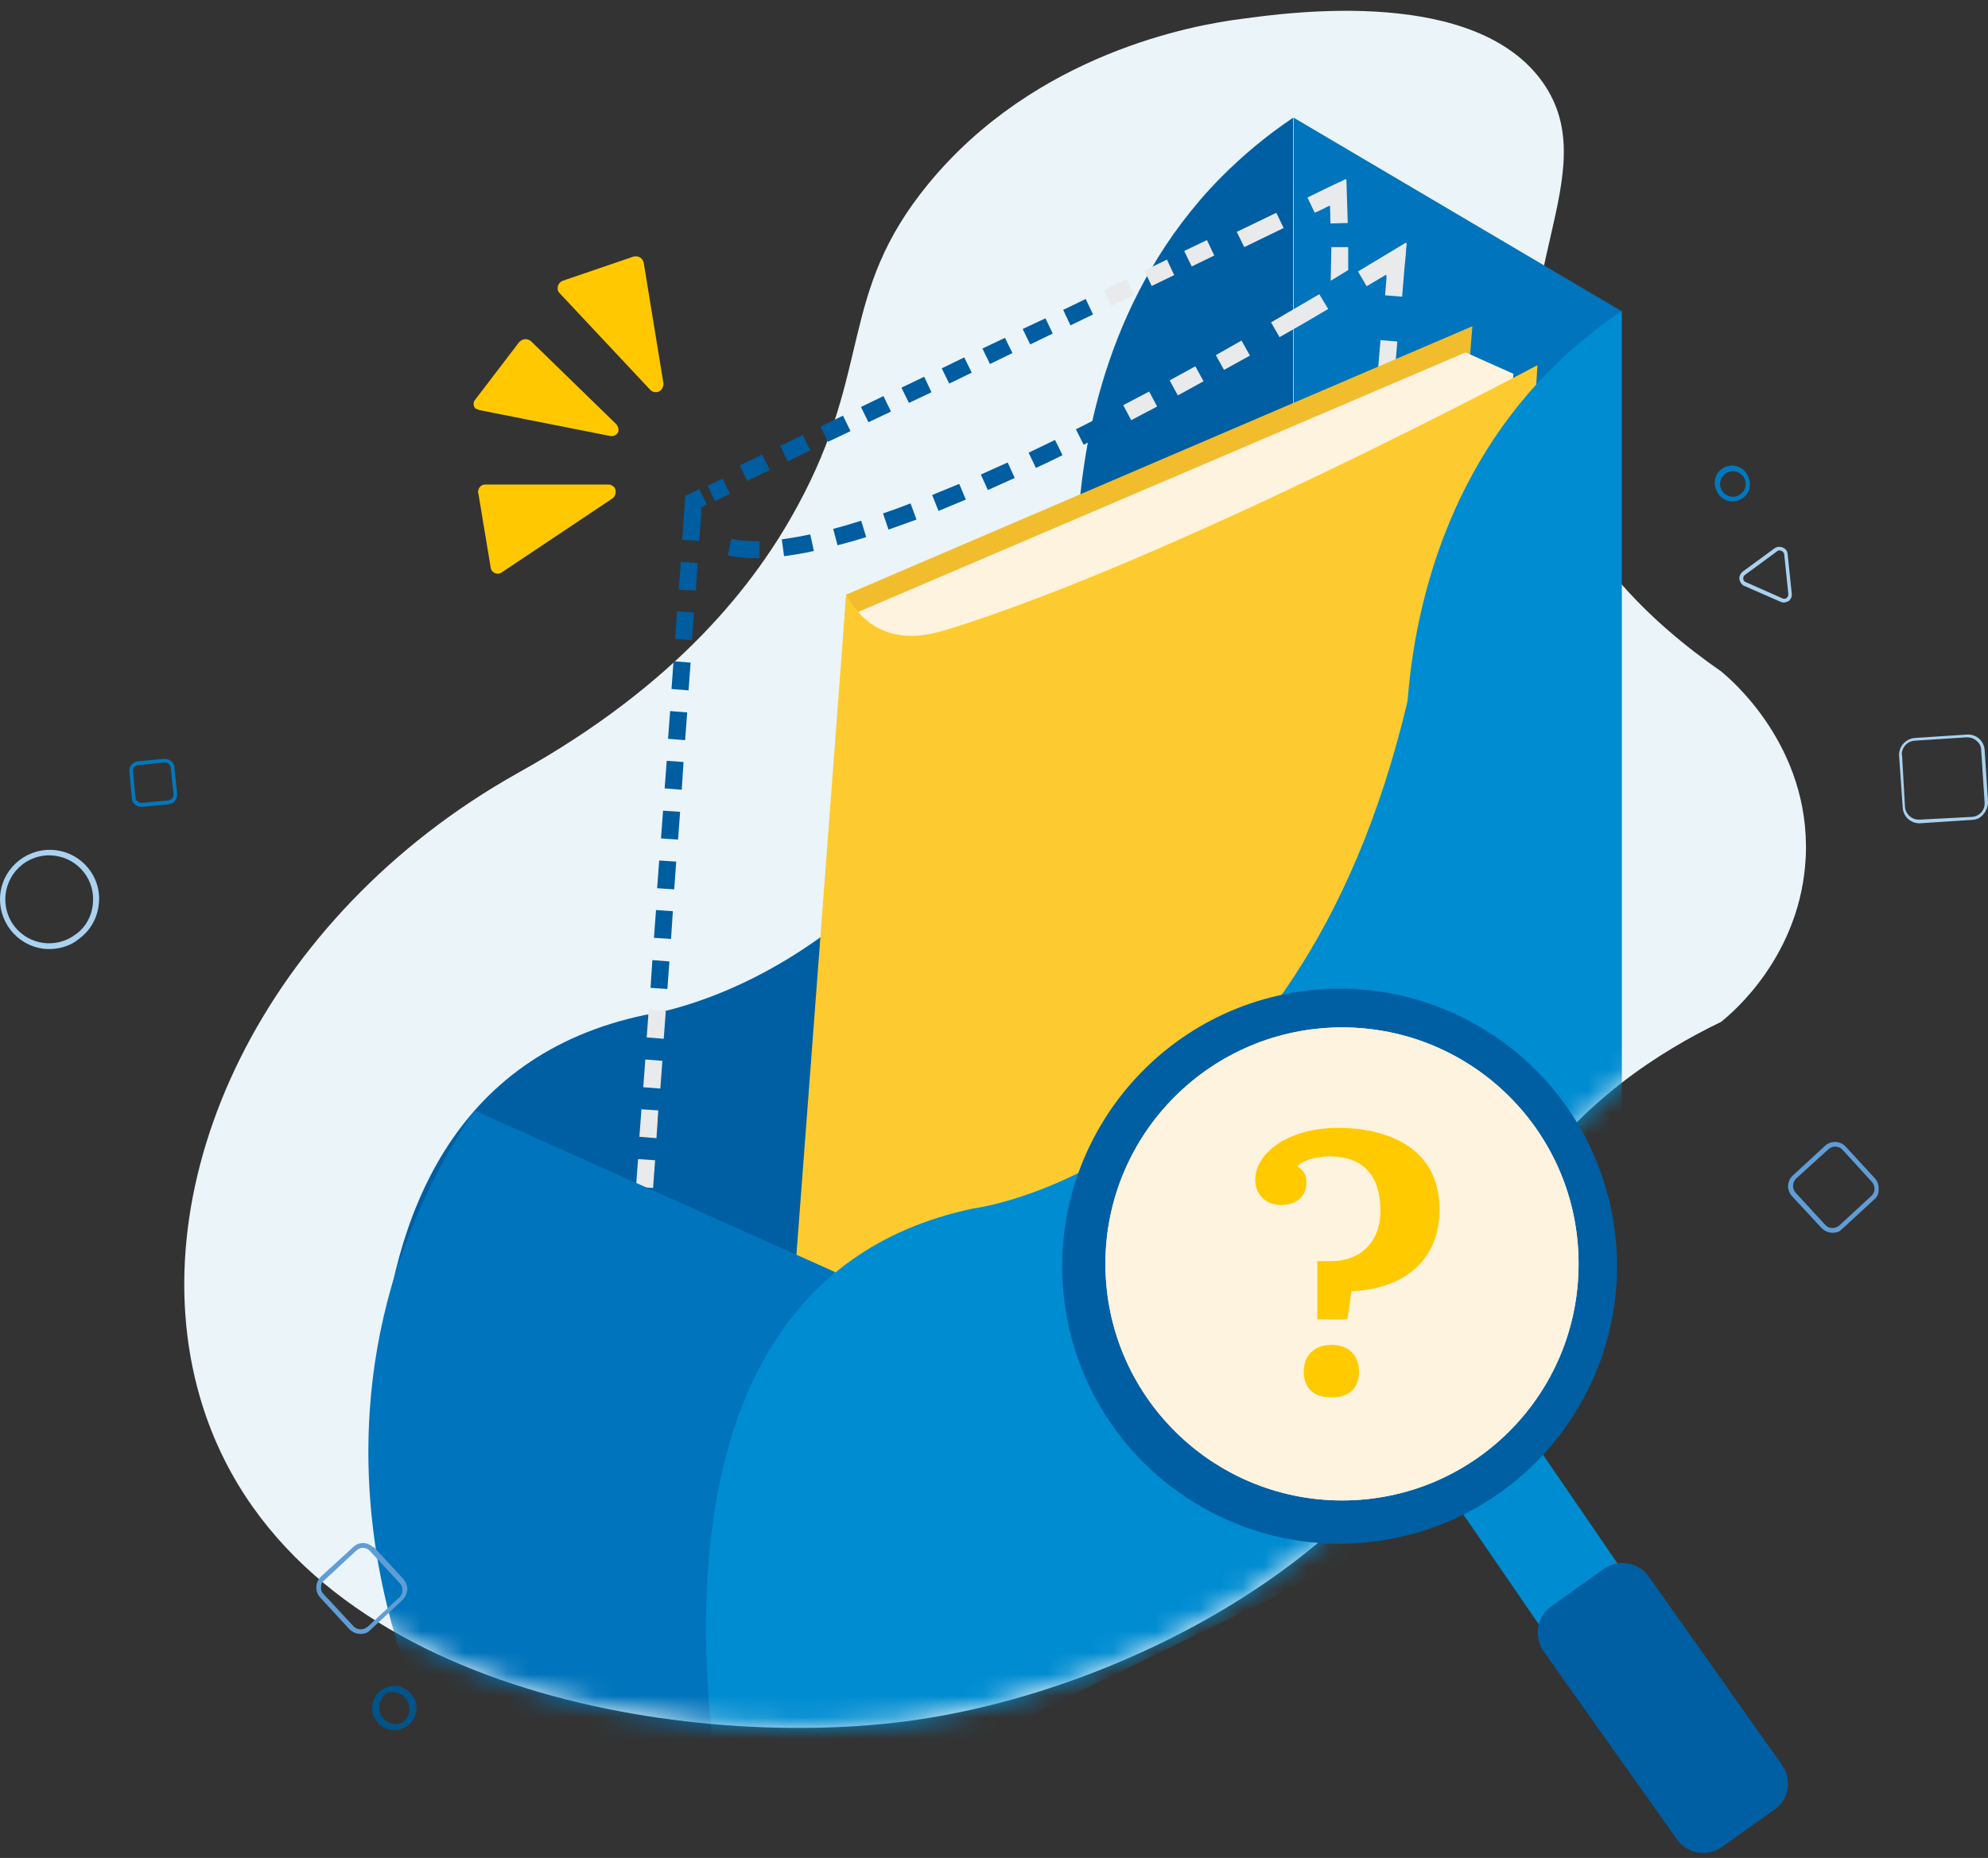 <svg fill="none" height="86" viewBox="0 0 92 86" width="92" xmlns="http://www.w3.org/2000/svg" xmlns:xlink="http://www.w3.org/1999/xlink"><rect x="0" y="0" width="92" height="86" fill="#333333" stroke="none"/><mask id="a" height="80" maskUnits="userSpaceOnUse" width="76" x="8" y="0"><path clip-rule="evenodd" d="m57.421.88c2.432-.337 10.874-1.463 13.979 2.937 2.958 4.211 3.569 3.832 5.548 11.285 1.316 4.969-.537 13.727 2.695 15.969.4.326 4.137 3.432 3.926 8.548-.2 4.611-3.432 7.295-3.926 7.684-2.769 1.337-6.537 3.684-9.253 7.8-2.063 3.137-2.516 5.779-3.011 7.442-2.695 8.821-14.938 15.769-25.506 17.137-10.4 1.337-28.706-1.505-32.622-15.022-2.863-9.895 2.937-22.264 14.685-28.864 7.442-4.127 4.137-10.222 6.053-13.758 3.484-6.379 8.8-8.421 12.948-13.495 4.979-6.095 12.348-7.39 14.485-7.663z" fill="#fff" fill-rule="evenodd"/></mask><path clip-rule="evenodd" d="m57.421.88c2.432-.337 10.874-1.463 13.979 2.937 2.958 4.211-1.979 9.148 0 16.601 1.316 4.969 5.011 8.411 8.242 10.653.4.326 4.137 3.432 3.926 8.548-.2 4.611-3.432 7.295-3.926 7.684-2.769 1.337-6.537 3.684-9.253 7.8-2.063 3.137-2.516 5.779-3.011 7.442-2.695 8.821-14.938 15.769-25.506 17.137-10.4 1.337-28.706-1.505-32.622-15.022-2.863-9.895 2.937-22.264 14.685-28.864 7.442-4.127 11.053-8.832 12.969-12.369 3.484-6.379 1.884-9.811 6.032-14.885 4.979-6.095 12.348-7.39 14.485-7.663z" fill="#eaf4f9" fill-rule="evenodd"/><g mask="url(#a)"><path clip-rule="evenodd" d="m59.844 5.448v51.697l-41.107 19.98s-6.769-26.401 11.127-30.149c0 0 15.001-1.811 20.075-23.485.263-3.126 1.295-9.916 6.537-15.253 1.032-1.042 2.158-1.979 3.369-2.79z" fill="#005fa3" fill-rule="evenodd"/><path clip-rule="evenodd" d="m59.869 5.448 15.18 8.958v51.708l-15.18-2.863z" fill="#0074bc" fill-rule="evenodd"/><g fill="#e9eaeb"><path d="m62.939 26.576.126-1.421.789.063-.126 1.421z"/><path d="m63.16 24.028.116-1.411.789.063-.126 1.421z"/><path d="m63.381 21.491.116-1.411.789.063-.126 1.421z"/><path d="m62.771 34.165.126-1.432.789.074-.126 1.432z"/><path d="m62.497 31.681.116-1.421.79.074-.126 1.411z"/><path d="m62.718 29.134.116-1.421.789.074-.116 1.411z"/><path d="m61.634 41.86.116-1.421.789.074-.126 1.411z"/><path d="m61.844 39.324.116-1.411.789.063-.116 1.421z"/><path d="m62.076 36.797.116-1.421.789.063-.116 1.421z"/><path d="m60.96 49.513.116-1.411.789.063-.116 1.421z"/><path d="m61.192 46.976.116-1.411.789.063-.116 1.421z"/><path d="m61.403 44.429.126-1.421.779.074-.116 1.411z"/><path d="m60.307 57.166.116-1.421.789.074-.116 1.411z"/><path d="m60.529 54.629.126-1.421.779.063-.116 1.421z"/><path d="m60.739 52.082.126-1.421.789.063-.126 1.421z"/><path d="m52.318 62.556 1.105-.347.232.758-1.105.337z"/><path d="m54.318 61.946 1.105-.347.232.758-1.105.337z"/><path d="m56.297 61.324 1.105-.347.242.758-1.116.337z"/><path d="m46.338 64.419 1.105-.347.232.758-1.105.347z"/><path d="m48.328 63.798 1.105-.347.232.758-1.105.347z"/><path d="m50.318 63.177 1.105-.347.232.758-1.105.347z"/><path d="m40.349 66.272 1.105-.337.232.747-1.105.347z"/><path d="m42.349 65.651 1.105-.337.232.747-1.105.347z"/><path d="m44.328 65.04 1.105-.347.232.758-1.105.347z"/><path d="m34.37 68.146 1.116-.337.232.747-1.105.347z"/><path d="m36.359 67.525 1.105-.337.242.747-1.105.347z"/><path d="m38.359 66.904 1.105-.337.232.747-1.105.347z"/><path d="m29.106 59.545.095-1.284.79.053-.095 1.284z"/><path d="m28.948 61.851.084-1.284.789.063-.095 1.274z"/><path d="m28.769 64.135.095-1.284.789.063-.095 1.274z"/><path d="m29.59 52.619.095-1.274.779.053-.084 1.284z"/><path d="m29.433 54.935.095-1.284.789.053-.095 1.284z"/><path d="m29.264 57.24.095-1.284.789.053-.095 1.284z"/></g><path d="m30.106 45.724.084-1.284.789.063-.095 1.274z" fill="#005d9f"/><path d="m29.927 48.019.095-1.284.789.063-.095 1.284z" fill="#e9eaeb"/><path d="m29.769 50.324.095-1.284.789.063-.095 1.284z" fill="#e9eaeb"/><path d="m30.59 38.808.095-1.284.789.053-.095 1.284z" fill="#005d9f"/><path d="m30.411 41.113.095-1.284.789.053-.095 1.284z" fill="#005d9f"/><path d="m30.264 43.408.095-1.284.779.053-.084 1.284z" fill="#005d9f"/><path d="m31.075 31.892.095-1.284.789.063-.095 1.284z" fill="#005d9f"/><path d="m30.917 34.197.095-1.284.789.063-.095 1.284z" fill="#005d9f"/><path d="m30.759 36.492.095-1.274.779.053-.084 1.284z" fill="#005d9f"/><path d="m31.569 24.986.095-1.284.789.053-.095 1.284z" fill="#005d9f"/><path d="m31.412 27.291.095-1.284.779.053-.084 1.284z" fill="#005d9f"/><path d="m31.243 29.576.084-1.284.789.063-.095 1.274z" fill="#005d9f"/><path clip-rule="evenodd" d="m36.18 24.965.105.779c.463-.063.926-.137 1.379-.242l-.168-.768c-.432.095-.874.168-1.316.232z" fill="#005d9f" fill-rule="evenodd"/><path clip-rule="evenodd" d="m33.843 24.944-.168.768c.484.095.979.137 1.474.126v-.789c-.442.011-.874-.021-1.305-.105z" fill="#005d9f" fill-rule="evenodd"/><path clip-rule="evenodd" d="m43.138 22.912.295.737 1.263-.526-.305-.726z" fill="#005d9f" fill-rule="evenodd"/><path clip-rule="evenodd" d="m40.864 23.765.253.747.653-.232.642-.232-.274-.747-.642.242z" fill="#005d9f" fill-rule="evenodd"/><path clip-rule="evenodd" d="m38.559 24.481.2.758.663-.179.663-.2-.232-.758-.653.2z" fill="#005d9f" fill-rule="evenodd"/><path clip-rule="evenodd" d="m49.791 19.87.358.716 1.221-.621-.368-.705z" fill="#005d9f" fill-rule="evenodd"/><path clip-rule="evenodd" d="m47.602 20.954.337.705c.421-.19.821-.39 1.232-.59l-.347-.705z" fill="#005d9f" fill-rule="evenodd"/><path clip-rule="evenodd" d="m45.391 21.965.326.716 1.242-.558-.326-.716z" fill="#005d9f" fill-rule="evenodd"/><path clip-rule="evenodd" d="m56.265 16.438.379.684 1.2-.663-.39-.695z" fill="#e9eaeb" fill-rule="evenodd"/><path clip-rule="evenodd" d="m54.128 17.607.379.695 1.19-.653-.379-.695z" fill="#e9eaeb" fill-rule="evenodd"/><path clip-rule="evenodd" d="m51.981 18.754.368.695 1.2-.632-.368-.695z" fill="#e9eaeb" fill-rule="evenodd"/><path d="m60.192 58.977.074-.884.789.063-.074.884z" fill="#e9eaeb"/><path clip-rule="evenodd" d="m60.886 60.661.074-.874-.789-.074-.032.358-.032-.011h-.011-.011l-.042.021-.084.021-.169.053.232.768.421-.147.211-.063.105-.032.053-.021h.011.011.011z" fill="#e9eaeb" fill-rule="evenodd"/><path d="m58.244 60.714.842-.263.232.747-.842.263z" fill="#e9eaeb"/><path d="m31.348 69.146 1.842-.569.232.758-1.842.568z" fill="#e9eaeb"/><path clip-rule="evenodd" d="m28.317 70.883 1.842-.579-.242-.747-.737.221-.011-.021v-.021-.011-.011l.011-.095.011-.19.032-.39-.789-.053-.074.958-.032.484-.021.242v.116l-.011.032v.011l.011.011z" fill="#e9eaeb" fill-rule="evenodd"/><path d="m28.538 67.483.137-1.926.789.063-.137 1.916z" fill="#e9eaeb"/><path clip-rule="evenodd" d="m58.823 14.922.39.684 1.126-.642 1.126-.663-.411-.684-1.116.653z" fill="#e9eaeb" fill-rule="evenodd"/><path clip-rule="evenodd" d="m65.066 11.228-2.221 1.337.4.684.905-.537v.042h.011v.147l-.021.253-.042.516.789.063.105-1.284.063-.653.021-.316.021-.168v-.042h-.011z" fill="#e9eaeb" fill-rule="evenodd"/><path d="m63.666 18.323.221-2.579.779.063-.221 2.579z" fill="#e9eaeb"/><path d="m51.086 13.438 1.042-.505.337.716-1.042.505z" fill="#e9eaeb"/><path d="m52.96 12.522 1.042-.505.337.716-1.042.505z" fill="#e9eaeb"/><path d="m54.802 11.617 1.053-.505.337.716-1.042.505z" fill="#e9eaeb"/><path d="m45.465 16.133 1.042-.495.347.705-1.042.505z" fill="#005d9f"/><path d="m47.328 15.228 1.053-.495.337.705-1.042.505z" fill="#005d9f"/><path d="m49.202 14.344 1.042-.505.337.716-1.042.505z" fill="#005d9f"/><path d="m39.843 18.838 1.042-.505.347.716-1.042.495z" fill="#005d9f"/><path d="m41.717 17.944 1.053-.505.337.716-1.042.495z" fill="#005d9f"/><path d="m43.581 17.049 1.042-.505.347.705-1.042.505z" fill="#005d9f"/><path d="m34.233 21.544 1.042-.505.347.716-1.042.505z" fill="#005d9f"/><path d="m36.107 20.639 1.042-.505.347.716-1.042.505z" fill="#005d9f"/><path d="m37.97 19.744 1.042-.505.347.716-1.042.495z" fill="#005d9f"/><path clip-rule="evenodd" d="m62.308 8.301.063 2.021-.8.021-.021-.811h-.032-.011-.011v.011h-.011l-.095.042-.179.095-.368.168-.337-.705.905-.442.463-.221.232-.105.105-.063.032-.011h.011.011z" fill="#e9eaeb" fill-rule="evenodd"/><path d="m57.234 10.733 1.832-.884.337.705-1.821.884z" fill="#e9eaeb"/><path clip-rule="evenodd" d="m61.613 11.438h.779v1.063l-.811.495z" fill="#e9eaeb" fill-rule="evenodd"/><path d="m32.748 22.481.695-.326.337.705-.695.337z" fill="#005d9f"/><path clip-rule="evenodd" d="m31.685 22.965.684-.326.347.716-.274.126.011.032.011.021v.011.032l-.011.074-.011.158-.789-.063.032-.379.011-.19.011-.095v-.042-.011-.011-.011z" fill="#005d9f" fill-rule="evenodd"/><path clip-rule="evenodd" d="m68.139 15.101-28.98 12.422-2.884 46.065 28.117-11.758z" fill="#f2bd2d" fill-rule="evenodd"/><path clip-rule="evenodd" d="m39.57 28.386 28.254-12.074 2.211.99-.295 4.726-29.317 9.832z" fill="#fdf3de" fill-rule="evenodd"/><path clip-rule="evenodd" d="m39.159 27.523c.274.505.758 1.2 1.579 1.6 1.147.547 2.369.242 3.053.032 10.432-3.211 27.359-12.253 27.359-12.253l-2.874 46.023-32.738 12.59c1.211-16.001 2.421-31.991 3.621-47.992z" fill="#fdcb2f" fill-rule="evenodd"/><path clip-rule="evenodd" d="m18.735 77.131 15.19 8.958s-4.59-18.011 4.737-27.201l-16.695-7.485c-1.695 2.474-2.99 5.221-3.842 8.106-2.274 7.895-.4 14.685.611 17.622z" fill="#0074bc" fill-rule="evenodd"/><path clip-rule="evenodd" d="m75.043 14.407v51.697l-41.117 19.98s-6.769-26.401 11.127-30.149c0 0 14.98-1.811 20.085-23.485.242-3.126 1.263-9.916 6.527-15.253 1.032-1.042 2.158-1.979 3.379-2.79z" fill="#008cd1" fill-rule="evenodd"/></g><g clip-rule="evenodd" fill-rule="evenodd"><path d="m67.327 69.525 3.8-2.6 4.821 7.042-3.79 2.6z" fill="#008cd1"/><path d="m71.79 74.346 2.432-1.726c.674-.474 1.589-.316 2.074.347l6.169 8.727c.474.663.326 1.589-.337 2.063l-2.442 1.737c-.674.474-1.59.316-2.074-.347l-6.19-8.727c-.453-.674-.295-1.6.368-2.074z" fill="#005fa3"/><path d="m63.789 68.525c-5.474.99-10.706-2.632-11.695-8.106s2.632-10.716 8.106-11.706 10.706 2.632 11.695 8.106c1 5.463-2.611 10.706-8.074 11.706zm-4.063-22.559c-6.969 1.263-11.621 7.937-10.369 14.916 1.253 6.979 7.927 11.621 14.906 10.369 6.979-1.253 11.611-7.927 10.369-14.906-1.253-6.979-7.927-11.632-14.906-10.379z" fill="#005fa3"/><path d="m51.157 58.503c0 6.042 4.905 10.948 10.958 10.948 6.042 0 10.937-4.895 10.937-10.937v-.011c.011-6.042-4.884-10.937-10.927-10.948h-.011c-6.053 0-10.958 4.905-10.958 10.948z" fill="#fdf3de"/><path d="m51.157 58.503c0 6.042 4.905 10.948 10.958 10.948 6.042 0 10.937-4.895 10.937-10.937v-.011c.011-6.042-4.884-10.937-10.927-10.948h-.011c-6.053 0-10.958 4.905-10.958 10.948z" fill="#fdf3de"/><path d="m62.894 63.493c0 .789-.484 1.19-1.274 1.19s-1.284-.4-1.284-1.19.526-1.242 1.284-1.242 1.274.453 1.274 1.242zm-1.316-5.116c1.421 0 2.305-.926 2.305-2.316 0-1.621-.758-2.537-2.369-2.537-.653 0-1.316.242-1.474.463.347.211.421.453.421.768 0 .568-.421 1.021-1.158 1.021s-1.211-.484-1.211-1.179c0-1.19 1.474-2.39 3.842-2.39 2.158 0 4.684.842 4.684 3.779 0 2.558-1.916 3.705-4.074 3.779l-.19 1.305h-1.39v-2.695z" fill="#ffca00"/><path d="m30.704 17.754-.916-5.6c-.042-.19-.221-.316-.41-.284h-.042l-3.295 1.126c-.179.074-.274.263-.221.453.011.042.042.084.074.116l4.211 4.495c.137.126.358.126.495-.011.063-.084.105-.19.105-.295z" fill="#ffc800"/><path d="m28.535 19.649-3.969-3.863c-.158-.126-.379-.116-.516.032h-.011l-2.042 2.674c-.116.126-.105.316.021.432h.042c.042.032.095.053.147.063l6.011 1.19c.169.042.337-.042.4-.2.021-.116-.011-.232-.084-.326z" fill="#ffc800"/><path d="m28.146 22.428h-5.674c-.19-.011-.337.137-.347.326-.011.021 0 .053.011.074l.568 3.421c.011.179.169.316.347.305h.011.011c.063-.011.116-.032.168-.074l5.106-3.411c.147-.116.19-.326.095-.495-.074-.095-.179-.147-.295-.147z" fill="#ffc800"/><path d="m91.253 37.812c.347-.021.611-.305.59-.653v-.021l-.158-2.411c0-.168-.074-.326-.21-.432-.126-.116-.284-.168-.453-.168l-2.421.158c-.337.021-.6.316-.59.653h.011l.137 2.421c.032.347.337.6.684.579zm.316.063c-.095.042-.2.074-.305.074l-2.4.158c-.421.021-.779-.295-.81-.716l-.168-2.411c-.021-.421.295-.779.716-.821l2.421-.158c.421-.032.789.284.821.705l.158 2.411c0 .305-.168.6-.432.758z" fill="#a9d2f0"/><path d="m17.914 78.357c-.358.232-.474.705-.263 1.074.2.316.59.453.937.316.358-.221.463-.695.242-1.042-.011-.011-.011-.021-.021-.032-.19-.295-.558-.421-.895-.316zm.779 1.621c-.484.242-1.084.053-1.337-.432h-.011c0-.011-.011-.011-.011-.021 0-.011 0-.011-.011-.011-.242-.505-.032-1.116.463-1.369h.011c.495-.253 1.095-.053 1.347.442.011 0 .011 0 .011.011h.011c.253.505.053 1.116-.453 1.369-.011 0-.011.011-.021.011z" fill="#005489"/><path d="m82.264 25.502-.032.021-1.474 1.084c-.063.042-.095.105-.084.179 0 .074.053.137.116.158l1.684.747c.095.053.21.021.253-.074 0 0 0-.011.011-.011.021-.032.021-.074.021-.116l-.19-1.832c-.011-.074-.063-.137-.126-.158-.053-.032-.126-.032-.179 0zm.442 2.348c-.095.053-.221.053-.316 0l-1.684-.737c-.116-.063-.19-.179-.211-.305-.011-.126.042-.253.137-.337l1.495-1.095c.105-.074.253-.084.368-.032.126.042.221.158.232.295l.19 1.832c.021.126-.032.263-.137.347z" fill="#a9d2f0"/><path d="m16.598 71.693-.116.084-1.463 1.358c-.105.074-.168.19-.158.316-.021.126.032.263.126.347l1.358 1.463c.168.19.463.21.653.042h.011l1.463-1.358c.095-.074.147-.19.147-.316.011-.126-.032-.253-.116-.347l-1.358-1.463c-.126-.169-.358-.221-.547-.126zm.39 3.874c-.274.126-.6.063-.811-.147l-1.358-1.474c-.126-.137-.19-.316-.179-.505.011-.179.084-.347.221-.474l1.474-1.347c.242-.253.653-.263.905-.021 0 0 .011 0 .011.011h.053l1.358 1.474c.116.137.19.316.19.505-.021.179-.105.347-.232.474l-1.463 1.368c-.053.053-.105.095-.168.137z" fill="#609dd6"/><path d="m84.717 53.124-.105.074-1.495 1.358c-.084.084-.137.2-.137.326-.011.126.042.253.137.347l1.347 1.463c.169.19.463.2.653.032l1.474-1.358c.095-.084.158-.2.158-.326s-.042-.242-.126-.337l-1.347-1.474c-.137-.158-.368-.2-.558-.105zm.4 3.874c-.284.126-.611.063-.821-.158l-1.358-1.463c-.126-.137-.2-.316-.19-.505.011-.179.095-.358.232-.474l1.474-1.358c.274-.253.705-.242.958.032l1.358 1.474c.126.137.179.316.168.505.011.179-.063.358-.21.474l-1.474 1.358z" fill="#609dd6"/><path d="m7.787 37.05c.147-.021.253-.137.242-.284l-.126-1.232c-.011-.074-.042-.137-.095-.179-.063-.042-.126-.063-.2-.063l-1.211.126c-.147.011-.263.137-.253.284h.011l.116 1.221c0 .074.042.137.105.179.053.042.116.063.189.063zm.168.137-.147.042-1.221.116c-.116.011-.232-.021-.326-.095s-.158-.179-.158-.305l-.116-1.221c-.021-.242.147-.453.389-.484l1.221-.116c.116 0 .232.032.316.105.095.063.158.179.158.295l.126 1.221c.011.179-.084.358-.242.442z" fill="#0078bd"/><path d="m1.387 39.797c-.126.063-.253.137-.368.232-.874.695-1.032 1.968-.347 2.853.695.884 1.969 1.042 2.853.347h.011c.432-.326.705-.821.758-1.358.137-1.116-.653-2.126-1.768-2.263 0 0 0 0-.011 0-.389-.053-.779.021-1.126.19zm1.895 3.905c-.4.19-.842.263-1.284.211-1.253-.169-2.137-1.316-1.979-2.579.168-1.253 1.316-2.137 2.579-1.979.59.074 1.126.379 1.495.842.379.474.558 1.084.474 1.684-.063.611-.379 1.169-.863 1.537-.137.116-.274.21-.421.284z" fill="#a9d2f0"/><path d="m79.937 21.87c-.295.147-.421.495-.274.789.147.295.495.421.789.274.295-.147.421-.495.274-.789-.147-.295-.495-.421-.789-.274zm.59 1.253c-.379.2-.853.042-1.053-.337v-.011c0-.011-.011-.011-.011-.021-.221-.379-.095-.874.284-1.095.379-.221.874-.095 1.095.284.021.032.032.063.053.105.2.39.053.863-.337 1.063z" fill="#0078bd"/></g></svg>